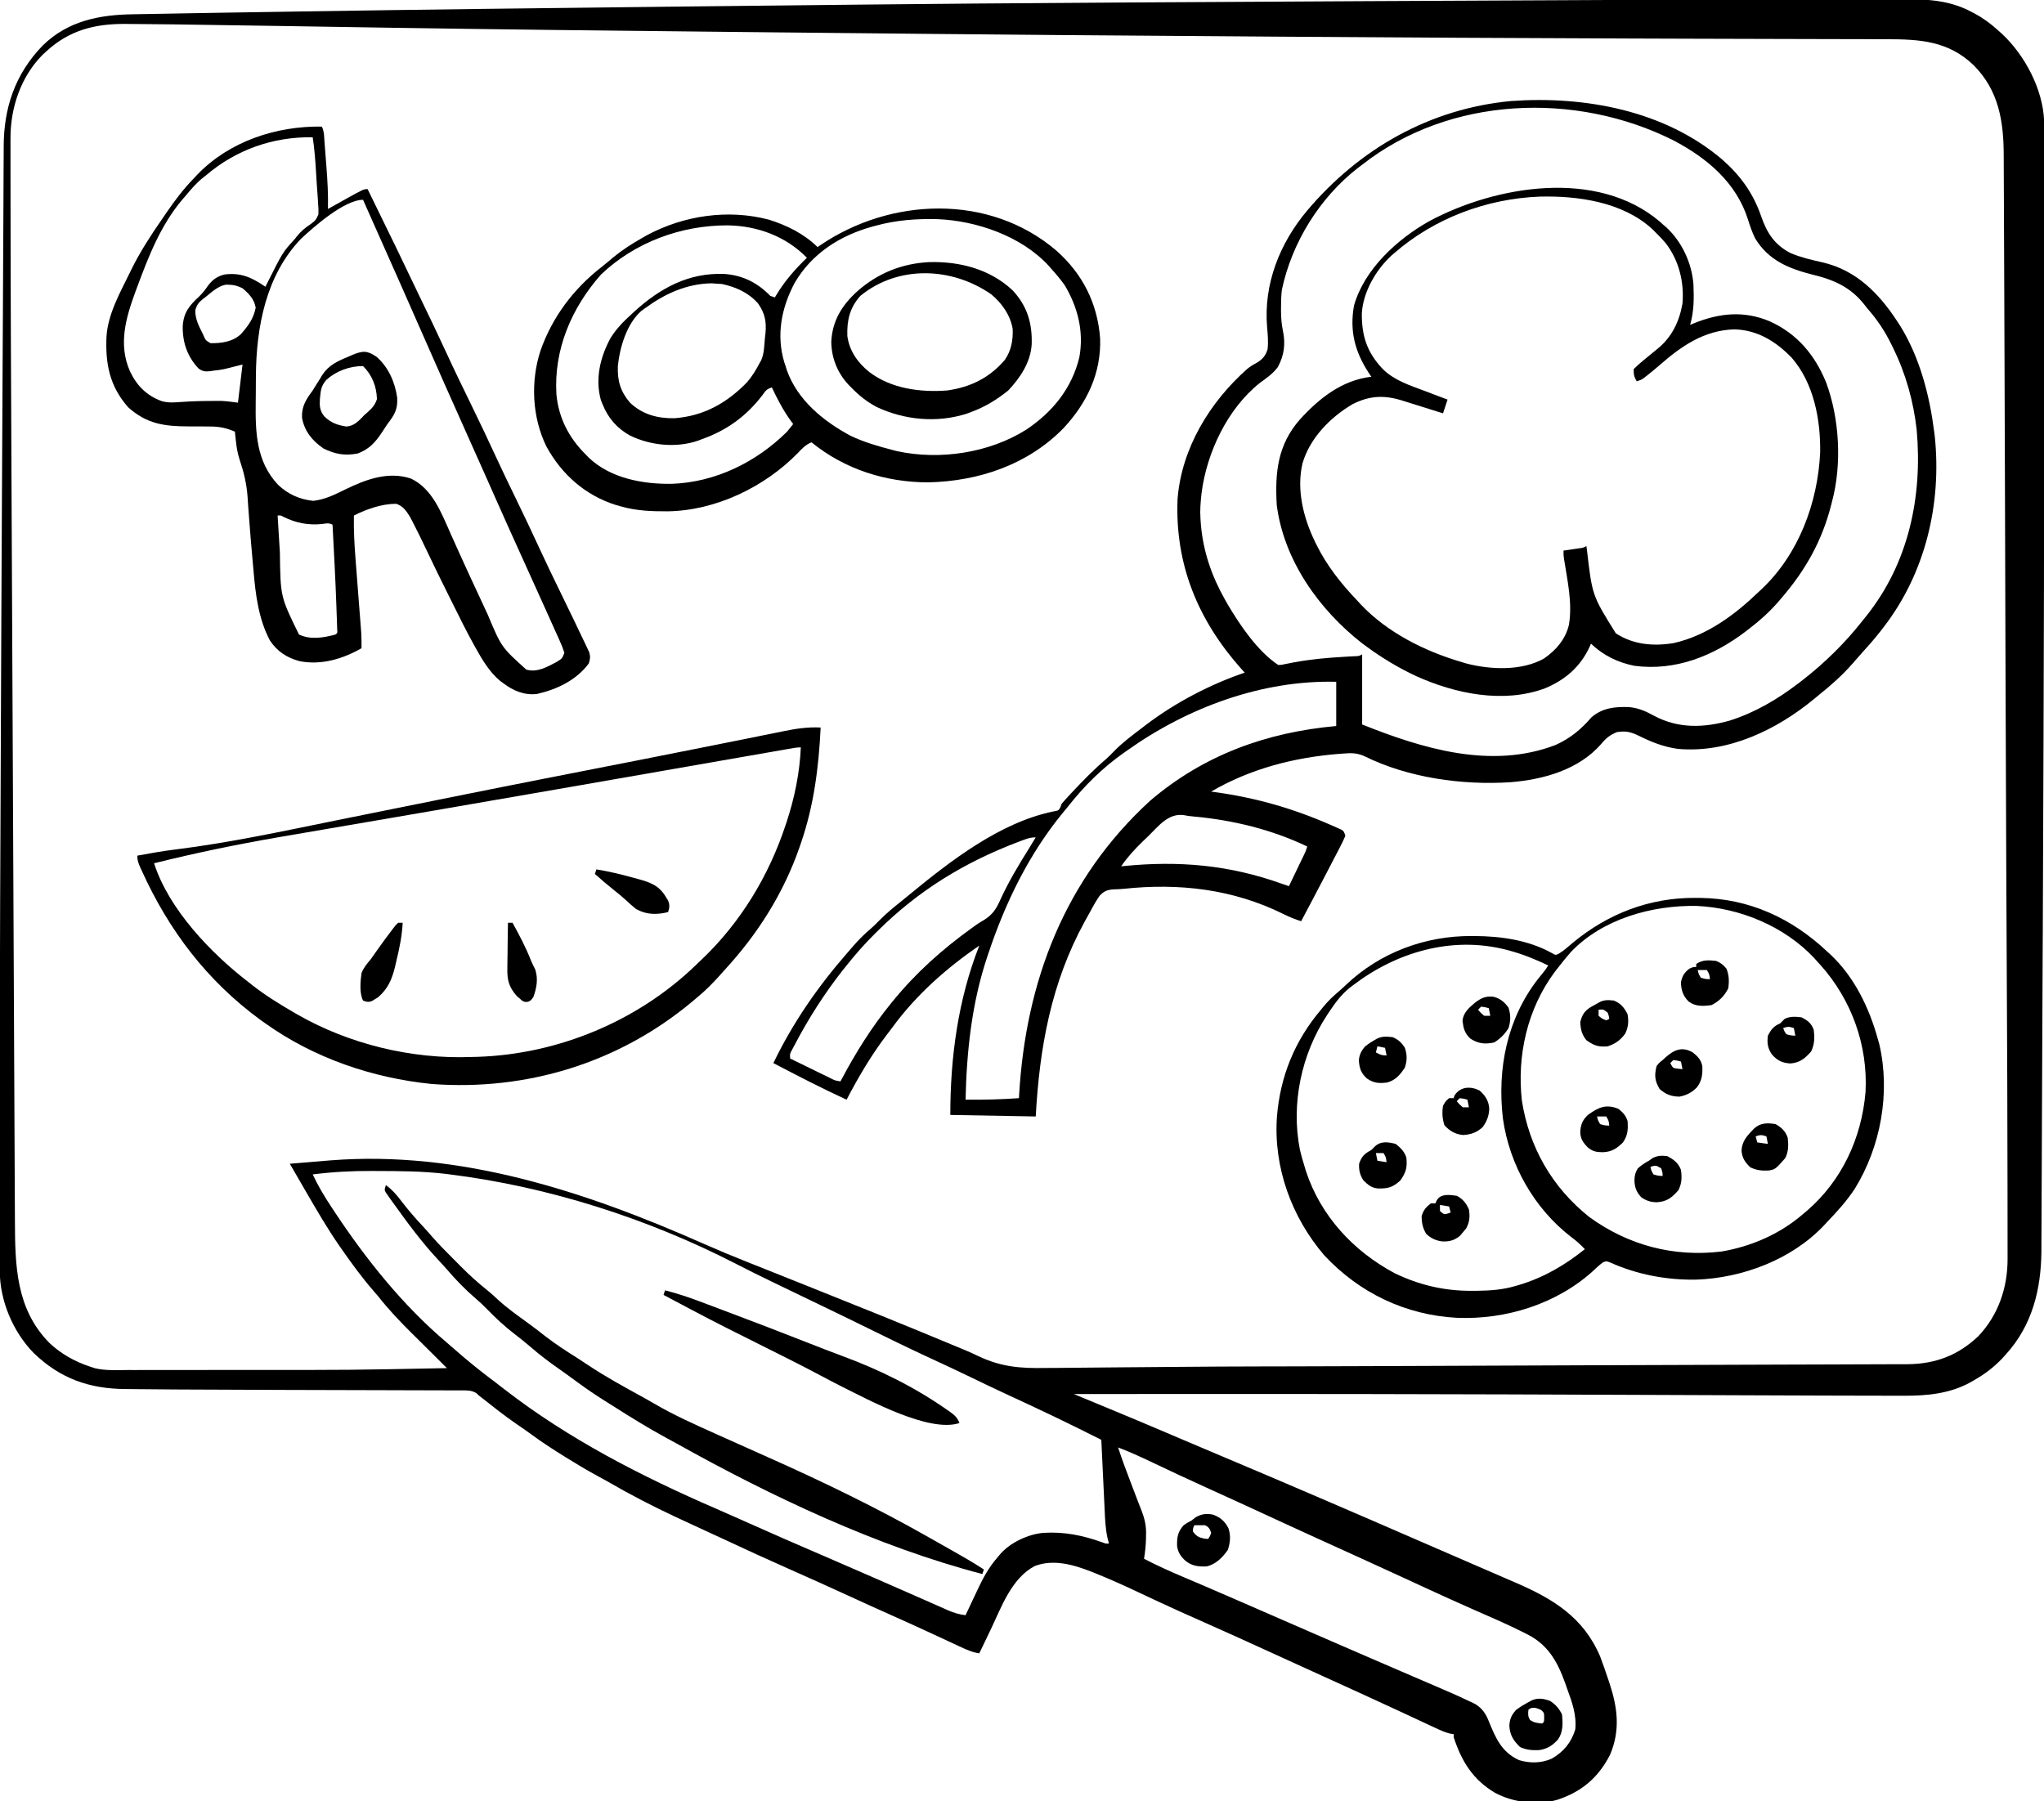 <?xml version="1.0" encoding="UTF-8"?>
<svg version="1.1" xmlns="http://www.w3.org/2000/svg" viewBox="0 0 1340 1181" width="1340" height="1181">
<path d="M0 0 C11.688 -0.011 23.377 -0.033 35.065 -0.061 C48.272 -0.091 61.48 -0.108 74.687 -0.104 C81.392 -0.102 88.096 -0.107 94.801 -0.128 C100.929 -0.147 107.056 -0.148 113.184 -0.133 C115.391 -0.131 117.597 -0.136 119.804 -0.148 C135.225 -0.228 149.882 0.63 163.782 8.106 C164.443 8.45 165.103 8.794 165.784 9.149 C171.555 12.251 176.581 15.917 181.407 20.356 C182.236 21.093 183.065 21.83 183.919 22.59 C198.979 36.705 210.706 58.96 211.499 79.759 C211.536 82.785 211.54 85.81 211.534 88.836 C211.535 90.003 211.537 91.169 211.539 92.371 C211.542 95.611 211.541 98.85 211.538 102.09 C211.535 105.606 211.539 109.121 211.542 112.636 C211.546 119.585 211.545 126.533 211.542 133.481 C211.54 139.219 211.54 144.957 211.541 150.695 C211.541 151.52 211.542 152.344 211.542 153.194 C211.542 154.873 211.543 156.553 211.543 158.233 C211.547 175.176 211.544 192.119 211.538 209.062 C211.537 210.923 211.536 212.784 211.536 214.645 C211.535 215.569 211.535 216.493 211.535 217.445 C211.531 226.779 211.53 236.113 211.529 245.447 C211.516 331.067 211.445 416.686 210.615 609.145 C210.591 613.756 210.568 618.368 210.544 622.979 C210.538 624.112 210.532 625.244 210.526 626.411 C210.419 647.055 210.334 667.699 210.254 688.343 C210.247 690.024 210.247 690.024 210.241 691.738 C210.236 692.854 210.232 693.97 210.228 695.12 C210.173 709.116 210.112 723.112 210.049 737.108 C210.004 747.042 209.962 756.977 209.928 766.911 C209.9 775.065 209.866 783.219 209.823 791.372 C209.801 795.457 209.783 799.542 209.773 803.626 C209.764 807.344 209.746 811.062 209.721 814.779 C209.71 816.724 209.709 818.669 209.708 820.613 C209.502 845.823 203.7 869.311 186.407 888.356 C185.635 889.209 184.863 890.062 184.067 890.942 C178.423 896.88 172.533 901.34 165.407 905.356 C164.224 906.048 164.224 906.048 163.016 906.754 C149.433 914.176 134.505 915.523 119.326 915.461 C118.152 915.46 116.978 915.459 115.768 915.459 C111.896 915.455 108.024 915.443 104.152 915.432 C101.404 915.427 98.657 915.423 95.91 915.419 C88.092 915.407 80.274 915.386 72.456 915.362 C69.219 915.352 65.981 915.343 62.743 915.334 C47.022 915.29 31.301 915.228 15.579 915.162 C7.814 915.13 0.048 915.1 -7.718 915.07 C-9.195 915.064 -10.672 915.058 -12.149 915.052 C-14.39 915.044 -16.63 915.035 -18.871 915.026 C-24.182 915.006 -29.494 914.985 -34.806 914.964 C-69.649 914.828 -104.492 914.697 -139.335 914.578 C-140.131 914.576 -140.926 914.573 -141.745 914.57 C-206.965 914.348 -272.185 914.268 -337.406 914.293 C-339.11 914.294 -339.11 914.294 -340.848 914.295 C-368.763 914.305 -396.678 914.324 -424.593 914.356 C-422.885 915.062 -422.885 915.062 -421.143 915.783 C-416.815 917.574 -412.488 919.366 -408.161 921.159 C-406.307 921.926 -404.454 922.694 -402.6 923.461 C-389.653 928.818 -376.734 934.238 -363.843 939.731 C-362.821 940.166 -361.799 940.601 -360.746 941.049 C-358.44 942.032 -356.133 943.016 -353.827 944 C-345.102 947.72 -336.363 951.408 -327.621 955.09 C-284.336 973.319 -241.208 991.912 -198.137 1010.642 C-191.816 1013.391 -185.492 1016.133 -179.165 1018.867 C-173.962 1021.116 -168.762 1023.373 -163.564 1025.633 C-160.58 1026.929 -157.594 1028.219 -154.607 1029.508 C-150.013 1031.491 -145.423 1033.482 -140.836 1035.478 C-139.041 1036.257 -137.246 1037.033 -135.449 1037.806 C-110.575 1048.514 -90.586 1060.57 -79.593 1086.356 C-77.636 1091.524 -75.835 1096.736 -74.093 1101.981 C-73.874 1102.639 -73.654 1103.297 -73.428 1103.975 C-68.127 1119.993 -66.265 1134.839 -73.07 1150.824 C-80.736 1165.808 -91.593 1175.051 -107.593 1180.356 C-120.733 1184.148 -136.629 1182.16 -148.472 1175.813 C-163.014 1167.167 -170.384 1155.212 -175.593 1139.356 C-175.593 1138.696 -175.593 1138.036 -175.593 1137.356 C-176.257 1137.262 -176.922 1137.169 -177.606 1137.073 C-181.434 1136.154 -184.839 1134.554 -188.382 1132.883 C-189.527 1132.351 -189.527 1132.351 -190.695 1131.809 C-192.343 1131.043 -193.989 1130.274 -195.635 1129.503 C-199.148 1127.858 -202.667 1126.224 -206.185 1124.589 C-207.997 1123.747 -209.808 1122.905 -211.62 1122.061 C-220.218 1118.059 -228.84 1114.106 -237.468 1110.168 C-238.914 1109.508 -240.359 1108.848 -241.805 1108.188 C-252.925 1103.11 -264.055 1098.05 -275.187 1092.997 C-282.189 1089.818 -289.186 1086.629 -296.175 1083.422 C-311.551 1076.369 -326.956 1069.396 -342.432 1062.566 C-351.419 1058.597 -360.368 1054.556 -369.273 1050.407 C-370.176 1049.986 -371.078 1049.566 -372.008 1049.132 C-376.372 1047.097 -380.733 1045.055 -385.088 1043.001 C-393.43 1039.084 -401.818 1035.355 -410.37 1031.918 C-411.19 1031.588 -412.009 1031.258 -412.854 1030.918 C-424.593 1026.277 -438.02 1022.348 -450.343 1027.145 C-465.553 1035.331 -472.005 1053.896 -479.093 1068.731 C-479.827 1070.257 -480.561 1071.783 -481.296 1073.309 C-483.067 1076.989 -484.832 1080.671 -486.593 1084.356 C-491.148 1083.704 -495.031 1081.937 -499.156 1079.996 C-499.891 1079.656 -500.626 1079.316 -501.383 1078.965 C-502.964 1078.232 -504.543 1077.497 -506.122 1076.76 C-510.324 1074.798 -514.533 1072.853 -518.742 1070.907 C-519.587 1070.515 -520.432 1070.123 -521.303 1069.72 C-528.582 1066.351 -535.891 1063.057 -543.218 1059.793 C-553.727 1055.106 -564.198 1050.342 -574.656 1045.543 C-586.742 1039.997 -598.869 1034.547 -611.031 1029.168 C-625.201 1022.899 -639.277 1016.454 -653.312 1009.885 C-657.67 1007.854 -662.041 1005.849 -666.412 1003.845 C-671.813 1001.365 -677.205 998.865 -682.593 996.356 C-683.711 995.835 -684.829 995.315 -685.981 994.778 C-701.038 987.733 -715.643 980.185 -730.014 971.83 C-732.637 970.33 -735.287 968.892 -737.949 967.461 C-744.231 964.053 -750.322 960.356 -756.406 956.606 C-756.975 956.255 -757.545 955.904 -758.133 955.543 C-765.819 950.805 -773.332 945.925 -780.597 940.563 C-783.629 938.329 -786.723 936.215 -789.843 934.106 C-797.717 928.688 -805.194 922.76 -812.693 916.839 C-813.32 916.349 -813.947 915.86 -814.593 915.356 C-815.138 914.838 -815.682 914.321 -816.243 913.788 C-819.475 911.818 -822.423 911.935 -826.096 911.964 C-826.856 911.958 -827.615 911.952 -828.398 911.946 C-830.948 911.929 -833.497 911.934 -836.046 911.939 C-837.876 911.932 -839.705 911.923 -841.534 911.913 C-846.52 911.89 -851.507 911.885 -856.493 911.883 C-861.76 911.877 -867.027 911.854 -872.293 911.832 C-882.329 911.793 -892.366 911.769 -902.402 911.751 C-914.716 911.728 -927.031 911.692 -939.345 911.653 C-940.431 911.649 -941.517 911.646 -942.635 911.642 C-965.111 911.571 -987.586 911.491 -1010.061 911.369 C-1011.705 911.361 -1013.35 911.352 -1014.995 911.343 C-1023.414 911.3 -1031.832 911.238 -1040.249 911.123 C-1042.297 911.096 -1044.345 911.076 -1046.393 911.063 C-1070.299 910.898 -1089.25 904.108 -1106.593 887.356 C-1120.082 873.518 -1128.698 853.133 -1128.727 833.832 C-1128.731 832.519 -1128.735 831.206 -1128.74 829.853 C-1128.739 828.393 -1128.739 826.933 -1128.738 825.473 C-1128.741 823.905 -1128.745 822.336 -1128.748 820.768 C-1128.757 816.388 -1128.759 812.009 -1128.76 807.629 C-1128.761 804.754 -1128.764 801.88 -1128.767 799.005 C-1128.783 784.689 -1128.784 770.374 -1128.781 756.059 C-1128.781 752.49 -1128.781 748.921 -1128.781 745.352 C-1128.791 646.871 -1128.379 548.392 -1127.706 403.452 C-1127.667 395.194 -1127.628 386.937 -1127.59 378.679 C-1127.349 327.208 -1127.096 275.737 -1126.796 224.266 C-1126.768 219.468 -1126.74 214.669 -1126.712 209.871 C-1126.707 208.946 -1126.701 208.021 -1126.696 207.068 C-1126.615 193.05 -1126.551 179.032 -1126.496 165.013 C-1126.455 154.5 -1126.401 143.987 -1126.336 133.474 C-1126.295 126.849 -1126.268 120.225 -1126.255 113.6 C-1126.244 109.725 -1126.216 105.851 -1126.183 101.976 C-1126.171 100.27 -1126.166 98.563 -1126.169 96.856 C-1126.199 71.169 -1118.767 48.925 -1100.577 30.184 C-1083.99 13.949 -1063.308 9.992 -1041.004 9.709 C-1039.327 9.677 -1037.65 9.645 -1035.972 9.611 C-1031.673 9.527 -1027.374 9.459 -1023.074 9.395 C-1019.244 9.335 -1015.415 9.258 -1011.586 9.182 C-1003.225 9.019 -994.863 8.88 -986.502 8.747 C-983.935 8.706 -981.369 8.664 -978.803 8.623 C-966.334 8.419 -953.866 8.223 -941.397 8.028 C-938.331 7.981 -935.265 7.932 -932.199 7.884 C-851.904 6.624 -771.605 5.65 -691.304 4.755 C-688.461 4.723 -685.618 4.691 -682.775 4.659 C-642.381 4.208 -601.987 3.772 -561.593 3.356 C-560.449 3.344 -559.306 3.332 -558.127 3.32 C-470.597 2.417 -383.064 1.763 0 0 Z M-1098.593 34.356 C-1099.351 35.06 -1100.109 35.763 -1100.89 36.489 C-1115.015 50.857 -1121.793 71.162 -1121.716 91.06 C-1121.718 91.81 -1121.719 92.561 -1121.72 93.334 C-1121.722 95.856 -1121.718 98.378 -1121.713 100.9 C-1121.713 102.74 -1121.713 104.579 -1121.714 106.419 C-1121.714 111.521 -1121.707 116.622 -1121.699 121.723 C-1121.694 125.026 -1121.691 128.329 -1121.689 131.633 C-1121.644 193.684 -1121.335 255.735 -1121.044 317.786 C-1120.987 329.926 -1120.931 342.067 -1120.876 354.207 C-1120.859 357.755 -1120.843 361.303 -1120.827 364.851 C-1120.823 365.734 -1120.819 366.617 -1120.814 367.526 C-1120.701 392.143 -1120.588 416.76 -1120.471 441.377 C-1120.465 442.752 -1120.465 442.752 -1120.458 444.156 C-1120.436 448.801 -1120.415 453.445 -1120.393 458.09 C-1120.388 459.012 -1120.384 459.934 -1120.379 460.884 C-1120.371 462.748 -1120.362 464.612 -1120.353 466.476 C-1120.215 495.689 -1120.081 524.901 -1119.95 554.114 C-1119.802 587.181 -1119.65 620.248 -1119.494 653.315 C-1119.478 656.836 -1119.461 660.357 -1119.445 663.878 C-1119.44 664.745 -1119.436 665.612 -1119.432 666.504 C-1119.367 680.392 -1119.304 694.28 -1119.243 708.167 C-1119.182 722.074 -1119.117 735.98 -1119.048 749.887 C-1119.008 758.129 -1118.97 766.371 -1118.935 774.613 C-1118.91 780.773 -1118.879 786.933 -1118.846 793.093 C-1118.834 795.576 -1118.823 798.06 -1118.814 800.544 C-1118.703 830.132 -1118.22 858.563 -1096.107 880.933 C-1088.519 888.063 -1079.462 893.101 -1069.593 896.356 C-1068.552 896.701 -1067.512 897.046 -1066.439 897.401 C-1059.488 899.099 -1052.217 898.625 -1045.107 898.599 C-1043.43 898.6 -1041.753 898.602 -1040.076 898.604 C-1035.524 898.609 -1030.972 898.602 -1026.419 898.591 C-1021.602 898.583 -1016.786 898.584 -1011.969 898.585 C-1003.838 898.584 -995.707 898.575 -987.577 898.562 C-979.326 898.548 -971.075 898.541 -962.825 898.541 C-899.202 898.587 -899.202 898.587 -835.593 897.356 C-838.344 894.603 -841.096 891.852 -843.864 889.117 C-847.154 885.862 -850.438 882.601 -853.721 879.338 C-855.127 877.942 -856.534 876.548 -857.944 875.156 C-865.988 867.208 -873.612 859.264 -880.593 850.356 C-881.527 849.253 -882.468 848.157 -883.421 847.071 C-891.097 838.268 -897.912 828.929 -904.593 819.356 C-905.035 818.724 -905.477 818.093 -905.932 817.443 C-913.794 806.139 -920.684 794.256 -927.593 782.356 C-928.138 781.418 -928.683 780.481 -929.244 779.515 C-932.371 774.134 -935.486 768.748 -938.593 763.356 C-930.597 762.645 -922.597 761.985 -914.593 761.356 C-913.751 761.287 -912.909 761.218 -912.041 761.147 C-827.234 754.449 -745.177 781.321 -666.918 815.984 C-657.864 819.983 -648.745 823.773 -639.546 827.426 C-638.142 827.986 -636.738 828.546 -635.333 829.107 C-632.37 830.289 -629.406 831.47 -626.442 832.65 C-619.387 835.458 -612.336 838.275 -605.285 841.091 C-602.911 842.039 -600.536 842.987 -598.161 843.935 C-566.458 856.592 -534.786 869.328 -503.291 882.495 C-501.781 883.123 -500.268 883.746 -498.753 884.362 C-494.704 886.015 -490.733 887.752 -486.802 889.67 C-472.068 896.626 -459.303 897.563 -443.189 897.25 C-440.619 897.234 -438.05 897.223 -435.48 897.215 C-429.978 897.193 -424.477 897.138 -418.975 897.06 C-410.89 896.946 -402.804 896.886 -394.718 896.838 C-382.322 896.765 -369.926 896.664 -357.531 896.542 C-339.114 896.362 -320.697 896.279 -302.28 896.243 C-300.872 896.24 -299.465 896.237 -298.057 896.234 C-292.43 896.222 -286.802 896.211 -281.175 896.2 C-266.203 896.17 -251.231 896.116 -236.259 896.06 C-234.092 896.052 -231.925 896.043 -229.758 896.035 C-220.987 896.003 -212.216 895.969 -203.446 895.935 C-198.916 895.918 -194.387 895.901 -189.858 895.884 C-162.938 895.781 -136.017 895.677 -109.097 895.569 C-102.374 895.542 -95.65 895.515 -88.927 895.488 C-88.196 895.485 -87.466 895.482 -86.713 895.479 C-63.258 895.386 -39.803 895.306 -16.347 895.237 C1.593 895.183 19.533 895.121 37.473 895.049 C48.496 895.006 59.519 894.97 70.543 894.946 C77.884 894.929 85.224 894.902 92.565 894.866 C96.704 894.846 100.843 894.83 104.982 894.828 C108.718 894.826 112.454 894.81 116.189 894.783 C118.145 894.773 120.101 894.777 122.057 894.781 C140.287 894.61 155.135 888.973 168.407 876.356 C181.488 862.55 187.597 844.492 187.527 825.679 C187.529 824.406 187.529 824.406 187.53 823.107 C187.531 820.28 187.526 817.453 187.52 814.626 C187.519 812.601 187.519 810.577 187.519 808.552 C187.518 803.058 187.511 797.564 187.502 792.071 C187.495 787.416 187.492 782.76 187.488 778.105 C187.452 732.808 187.252 687.511 187.02 642.215 C186.904 619.439 186.797 596.663 186.692 573.887 C186.686 572.615 186.68 571.343 186.674 570.032 C186.467 525.456 186.307 480.88 186.169 436.304 C186.153 431.318 186.137 426.333 186.122 421.347 C186.031 392.583 185.94 363.819 185.859 335.054 C185.764 301.215 185.659 267.377 185.515 233.538 C185.502 230.643 185.49 227.747 185.478 224.852 C185.475 224.135 185.472 223.419 185.468 222.681 C185.421 211.519 185.384 200.358 185.352 189.196 C185.313 175.915 185.259 162.635 185.188 149.354 C185.151 142.473 185.12 135.593 185.107 128.712 C185.095 122.374 185.064 116.037 185.019 109.7 C185.006 107.402 184.999 105.103 185 102.804 C185 80.104 181.887 59.728 165.157 42.981 C148.673 27.246 130.073 26.056 108.34 26.069 C106.3 26.063 104.259 26.056 102.218 26.048 C97.784 26.033 93.35 26.024 88.915 26.02 C81.662 26.013 74.408 25.992 67.154 25.97 C57.223 25.941 47.291 25.916 37.359 25.896 C19.555 25.861 1.752 25.809 -16.051 25.752 C-16.779 25.75 -17.507 25.747 -18.257 25.745 C-27.252 25.716 -36.247 25.686 -45.242 25.656 C-50.641 25.638 -56.04 25.62 -61.439 25.603 C-135.438 25.364 -209.437 24.923 -283.435 24.435 C-285.909 24.418 -288.384 24.402 -290.858 24.386 C-380.254 23.799 -469.649 23.149 -620.803 21.57 C-634.945 21.416 -649.087 21.267 -663.229 21.122 C-732.592 20.411 -801.953 19.639 -871.312 18.563 C-872.42 18.546 -873.527 18.528 -874.668 18.511 C-897.422 18.158 -920.175 17.798 -942.927 17.421 C-966.482 17.032 -990.037 16.659 -1013.593 16.356 C-1014.313 16.346 -1015.032 16.337 -1015.774 16.327 C-1023.795 16.224 -1031.817 16.14 -1039.839 16.1 C-1041.852 16.088 -1043.865 16.072 -1045.878 16.05 C-1066.299 15.842 -1083.227 20.087 -1098.593 34.356 Z M-923.593 770.356 C-920.082 777.837 -915.964 784.721 -911.406 791.606 C-910.741 792.615 -910.077 793.624 -909.393 794.664 C-888.823 825.776 -864.402 856.381 -835.777 880.512 C-833.954 882.051 -832.163 883.616 -830.378 885.199 C-821.763 892.815 -812.855 899.916 -803.65 906.804 C-801.745 908.242 -799.859 909.701 -797.98 911.172 C-756.057 943.737 -707.786 968.452 -659.261 989.458 C-654.039 991.72 -648.835 994.018 -643.64 996.34 C-642.9 996.671 -642.159 997.002 -641.396 997.343 C-639.899 998.012 -638.402 998.682 -636.904 999.351 C-621.764 1006.114 -606.56 1012.724 -591.333 1019.289 C-590.564 1019.62 -589.795 1019.952 -589.003 1020.293 C-588.232 1020.626 -587.461 1020.958 -586.666 1021.301 C-578.653 1024.757 -570.652 1028.242 -562.653 1031.731 C-560.234 1032.787 -557.813 1033.841 -555.393 1034.895 C-547.73 1038.233 -540.072 1041.582 -532.425 1044.958 C-528.828 1046.546 -525.229 1048.128 -521.63 1049.711 C-519.913 1050.467 -518.196 1051.226 -516.481 1051.988 C-514.103 1053.044 -511.722 1054.091 -509.339 1055.137 C-508.641 1055.45 -507.943 1055.762 -507.223 1056.085 C-503.355 1057.772 -499.787 1058.858 -495.593 1059.356 C-495.206 1058.524 -494.818 1057.693 -494.419 1056.836 C-492.954 1053.707 -491.478 1050.582 -489.996 1047.46 C-489.361 1046.117 -488.73 1044.772 -488.103 1043.425 C-484.36 1035.394 -480.472 1028.076 -474.593 1021.356 C-474.057 1020.714 -473.521 1020.072 -472.968 1019.411 C-466.434 1011.773 -454.564 1006.213 -444.593 1005.356 C-430.885 1004.503 -418.784 1006.995 -405.921 1011.586 C-403.685 1012.46 -403.685 1012.46 -401.593 1012.356 C-401.906 1011.155 -402.218 1009.954 -402.54 1008.717 C-403.941 1002.384 -404.157 996.034 -404.445 989.571 C-404.508 988.274 -404.572 986.977 -404.638 985.641 C-404.806 982.223 -404.964 978.806 -405.121 975.388 C-405.283 971.888 -405.454 968.388 -405.624 964.889 C-405.956 958.045 -406.278 951.201 -406.593 944.356 C-416.145 939.559 -425.711 934.8 -435.343 930.168 C-437.058 929.343 -437.058 929.343 -438.808 928.5 C-448.203 923.992 -457.649 919.6 -467.11 915.232 C-476.283 910.987 -485.392 906.618 -494.488 902.211 C-502.11 898.527 -509.775 894.951 -517.468 891.418 C-533.162 884.193 -548.649 876.547 -564.159 868.938 C-565.108 868.473 -566.057 868.007 -567.035 867.528 C-567.969 867.069 -568.903 866.611 -569.866 866.138 C-576.8 862.738 -583.75 859.373 -590.718 856.043 C-599.813 851.695 -608.894 847.317 -617.964 842.917 C-619.506 842.169 -621.047 841.422 -622.589 840.675 C-630.449 836.868 -638.281 833.027 -646.038 829.014 C-703.833 799.256 -769.086 778.403 -833.593 770.356 C-834.517 770.239 -835.44 770.121 -836.392 770.001 C-851.54 768.189 -866.733 768.153 -881.968 768.106 C-882.945 768.1 -883.922 768.095 -884.929 768.09 C-897.952 768.035 -910.673 768.708 -923.593 770.356 Z M-395.593 949.356 C-393.05 957.252 -390.121 964.985 -387.156 972.731 C-385.733 976.454 -384.313 980.179 -382.905 983.908 C-382.077 986.084 -381.233 988.253 -380.365 990.412 C-378.114 996.163 -377.02 1000.936 -377.281 1007.106 C-377.29 1007.808 -377.3 1008.511 -377.31 1009.235 C-377.405 1013.679 -377.887 1017.969 -378.593 1022.356 C-370.203 1026.707 -361.666 1030.567 -352.965 1034.245 C-349.098 1035.88 -345.237 1037.529 -341.374 1039.176 C-340.569 1039.519 -339.763 1039.863 -338.933 1040.216 C-330.195 1043.944 -321.486 1047.74 -312.781 1051.543 C-311.162 1052.25 -309.543 1052.957 -307.924 1053.663 C-305.428 1054.753 -302.931 1055.843 -300.434 1056.934 C-290.117 1061.439 -279.793 1065.929 -269.468 1070.418 C-268.496 1070.841 -267.525 1071.263 -266.524 1071.698 C-254.285 1077.019 -242.044 1082.331 -229.795 1087.627 C-227.55 1088.597 -225.306 1089.568 -223.061 1090.539 C-216.081 1093.558 -209.098 1096.57 -202.108 1099.568 C-198.761 1101.003 -195.415 1102.442 -192.07 1103.881 C-190.494 1104.558 -188.918 1105.233 -187.341 1105.907 C-179.761 1109.145 -172.206 1112.436 -164.777 1116.008 C-163.678 1116.533 -162.579 1117.057 -161.446 1117.598 C-156.851 1120.429 -154.496 1123.985 -152.55 1128.938 C-147.999 1140.042 -144.219 1149.038 -132.781 1154.356 C-125.646 1156.512 -118.175 1156.456 -111.343 1153.418 C-103.559 1148.956 -98.43 1142.791 -95.87 1134.203 C-94.939 1124.636 -98.032 1116.233 -101.281 1107.356 C-101.914 1105.546 -101.914 1105.546 -102.56 1103.699 C-107.572 1089.79 -113.77 1078.713 -127.281 1071.918 C-128.075 1071.509 -128.87 1071.1 -129.689 1070.678 C-140.438 1065.267 -151.515 1060.53 -162.528 1055.688 C-172.784 1051.177 -182.982 1046.549 -193.156 1041.856 C-194.702 1041.143 -196.248 1040.43 -197.795 1039.717 C-200.107 1038.651 -202.419 1037.585 -204.731 1036.518 C-212.927 1032.738 -221.134 1028.982 -229.343 1025.231 C-230.066 1024.9 -230.789 1024.57 -231.534 1024.229 C-239.268 1020.694 -247.005 1017.166 -254.749 1013.653 C-255.417 1013.35 -256.085 1013.047 -256.772 1012.735 C-257.44 1012.432 -258.108 1012.129 -258.795 1011.817 C-260.145 1011.205 -261.494 1010.593 -262.843 1009.981 C-263.511 1009.678 -264.179 1009.375 -264.867 1009.063 C-277.131 1003.496 -289.362 997.857 -301.586 992.203 C-313.503 986.69 -325.444 981.235 -337.408 975.825 C-349.771 970.23 -362.054 964.469 -374.305 958.633 C-381.313 955.304 -388.327 952.093 -395.593 949.356 Z " fill="#000000" transform="translate(1128.593,-0.356)"/>
<path d="M0 0 C12.143 10.616 20.584 22.197 25.859 37.469 C29.7 48.5 34.608 56.265 45.297 61.719 C51.98 64.532 58.937 66.128 65.984 67.719 C88.172 72.784 103.203 88.097 115.297 106.719 C115.997 107.796 116.697 108.874 117.418 109.984 C129.985 130.66 136.264 154.907 139.297 178.719 C139.43 179.75 139.562 180.781 139.699 181.844 C144.278 226.002 133.528 271.413 106.297 306.719 C105.607 307.62 104.918 308.521 104.207 309.449 C100.167 314.61 95.87 319.504 91.453 324.344 C89.511 326.483 87.617 328.653 85.734 330.844 C78.897 338.651 71.398 345.247 63.297 351.719 C62.494 352.389 61.691 353.059 60.863 353.75 C36.019 374.311 4.162 389.658 -28.703 386.719 C-38.056 385.452 -46.139 382.204 -54.532 378.028 C-59.694 375.534 -63.055 374.822 -68.703 375.719 C-73.246 377.612 -75.863 379.671 -78.953 383.469 C-93.734 400.386 -116.739 406.817 -138.458 408.574 C-170.163 410.622 -205.497 405.712 -234.23 391.5 C-238.97 389.354 -242.898 389.334 -248.016 389.781 C-248.88 389.843 -249.743 389.905 -250.634 389.968 C-280.196 392.29 -308.975 399.695 -334.703 414.719 C-334.031 414.809 -333.358 414.898 -332.666 414.991 C-305.854 418.645 -281.332 425.613 -256.578 436.469 C-255.706 436.846 -254.834 437.222 -253.935 437.611 C-253.134 437.971 -252.333 438.332 -251.508 438.703 C-250.44 439.178 -250.44 439.178 -249.351 439.663 C-247.703 440.719 -247.703 440.719 -246.703 443.719 C-247.929 446.553 -249.225 449.221 -250.664 451.945 C-251.088 452.766 -251.512 453.587 -251.949 454.433 C-253.316 457.075 -254.697 459.709 -256.078 462.344 C-256.971 464.065 -257.863 465.786 -258.754 467.508 C-264.338 478.279 -270.01 489.004 -275.703 499.719 C-279.717 498.427 -283.43 496.937 -287.207 495.054 C-320.33 478.606 -355.826 474.559 -392.256 478.489 C-394.248 478.676 -396.25 478.756 -398.25 478.805 C-402.738 479.071 -404.854 479.791 -407.93 483.152 C-410.47 486.891 -412.589 490.73 -414.703 494.719 C-415.672 496.464 -416.642 498.209 -417.613 499.953 C-439.637 540.181 -447.187 582.428 -449.703 627.719 C-468.183 627.389 -486.663 627.059 -505.703 626.719 C-505.703 588.964 -500.638 551.037 -486.703 515.719 C-508.11 530.331 -528.082 548.038 -543.445 569.012 C-544.737 570.765 -546.061 572.491 -547.391 574.215 C-557.509 587.477 -565.979 601.948 -573.703 616.719 C-589.976 609.241 -605.837 601.014 -621.703 592.719 C-608.886 566.143 -592.463 542.474 -573.063 520.279 C-571.85 518.887 -570.647 517.485 -569.445 516.082 C-565.776 511.845 -561.973 508.073 -557.691 504.457 C-555.65 502.672 -553.776 500.791 -551.891 498.844 C-547.648 494.551 -543.054 490.799 -538.341 487.036 C-536.551 485.597 -534.777 484.14 -533.004 482.68 C-505.888 460.382 -473.4 435.043 -438.262 427.758 C-434.71 427.135 -434.71 427.135 -433.543 424.973 C-433.266 424.229 -432.989 423.485 -432.703 422.719 C-430.928 420.642 -429.138 418.641 -427.266 416.656 C-426.734 416.087 -426.202 415.518 -425.653 414.931 C-418.598 407.422 -411.427 400.062 -403.574 393.379 C-401.636 391.66 -399.867 389.841 -398.078 387.969 C-392.461 382.275 -386.059 377.546 -379.703 372.719 C-378.807 372.028 -377.911 371.337 -376.988 370.625 C-357.71 356.129 -335.518 344.52 -312.703 336.719 C-313.794 335.516 -313.794 335.516 -314.906 334.289 C-343.37 302.337 -358.55 265.68 -356.703 222.719 C-354.049 189.476 -335.494 159.241 -310.992 137.539 C-308.981 135.939 -307.11 134.749 -304.828 133.594 C-300.992 131.292 -299.013 128.941 -297.703 124.719 C-297.144 119.868 -297.582 115.086 -298.012 110.238 C-300.421 82.016 -289.796 55.25 -271.703 33.719 C-237.43 -6.849 -191.232 -33.064 -138.101 -38.038 C-89.806 -41.494 -37.803 -31.903 0 0 Z M-235.703 3.719 C-236.649 4.433 -237.595 5.147 -238.57 5.883 C-263.598 25.381 -281.777 54.746 -288.332 85.688 C-288.812 89.606 -288.894 93.461 -288.891 97.406 C-288.892 98.204 -288.893 99.002 -288.895 99.824 C-288.859 104.228 -288.565 108.333 -287.641 112.656 C-285.857 121.107 -286.828 128.769 -290.992 136.375 C-294.154 140.707 -298.404 143.591 -302.703 146.719 C-323.991 163.587 -337.644 192.513 -341.016 219.219 C-341.618 224.739 -342.103 230.174 -341.703 235.719 C-341.583 237.509 -341.583 237.509 -341.461 239.336 C-339.979 257.023 -334.423 273.326 -325.703 288.719 C-324.744 290.413 -324.744 290.413 -323.766 292.141 C-315.578 305.94 -304.252 322.686 -290.703 331.719 C-288.546 331.659 -288.546 331.659 -286.18 331.109 C-285.254 330.933 -284.329 330.756 -283.375 330.573 C-282.37 330.374 -281.364 330.174 -280.328 329.969 C-269.221 327.914 -258.241 326.946 -246.975 326.315 C-245.795 326.249 -244.615 326.182 -243.398 326.113 C-241.821 326.034 -241.821 326.034 -240.211 325.952 C-237.708 325.872 -237.708 325.872 -235.703 324.719 C-235.703 339.899 -235.703 355.079 -235.703 370.719 C-195.977 386.609 -151.001 400.298 -108.926 384.164 C-99.33 379.861 -92.185 373.927 -85.391 366.031 C-78.131 359.784 -69.811 358.937 -60.539 359.332 C-54.374 359.954 -49.742 362.062 -44.367 364.992 C-28.365 373.537 -11.674 372.973 5.359 368.133 C21.84 362.909 36.632 354.167 50.297 343.719 C51.177 343.051 52.058 342.383 52.965 341.695 C67.521 330.356 80.928 317.231 92.297 302.719 C93.11 301.711 93.924 300.703 94.762 299.664 C122.547 264.898 131.726 221.38 127.836 177.566 C125.742 158.817 120.665 140.622 112.297 123.719 C111.985 123.073 111.673 122.428 111.352 121.763 C106.976 112.777 101.939 105.251 95.297 97.719 C94.82 97.099 94.343 96.479 93.852 95.84 C84.645 83.959 73.47 79.086 59.297 75.719 C43.633 71.718 30.674 66.292 21.984 52.113 C19.969 48.06 18.59 43.967 17.234 39.656 C9.595 15.39 -9.743 -0.773 -31.703 -12.281 C-95.688 -44.384 -178.466 -41.264 -235.703 3.719 Z M-389.703 387.719 C-390.352 388.173 -391.002 388.628 -391.67 389.096 C-406.027 399.207 -417.866 410.911 -428.703 424.719 C-429.643 425.86 -430.586 426.999 -431.531 428.137 C-454.035 455.385 -469.562 487.35 -480.703 520.719 C-480.997 521.589 -481.291 522.458 -481.594 523.354 C-491.64 553.458 -495.007 585.141 -495.703 616.719 C-483.989 616.842 -472.389 616.547 -460.703 615.719 C-460.663 615.007 -460.624 614.295 -460.583 613.561 C-456.267 539.017 -430.568 471.855 -374.703 420.719 C-339.453 390.629 -298.441 375.877 -252.703 371.719 C-252.703 362.149 -252.703 352.579 -252.703 342.719 C-301.523 341.528 -350.177 359.65 -389.703 387.719 Z M-375.703 443.719 C-376.926 444.89 -378.15 446.061 -379.375 447.23 C-384.747 452.438 -389.467 457.527 -393.703 463.719 C-393.106 463.658 -392.509 463.598 -391.893 463.535 C-355.83 459.949 -322.922 462.792 -288.606 475.042 C-286.979 475.621 -285.342 476.173 -283.703 476.719 C-281.888 472.949 -280.076 469.178 -278.266 465.406 C-277.491 463.798 -277.491 463.798 -276.701 462.158 C-276.208 461.13 -275.715 460.102 -275.207 459.043 C-274.751 458.095 -274.296 457.147 -273.826 456.171 C-272.626 453.666 -272.626 453.666 -271.703 450.719 C-294.8 439.632 -320.517 433.377 -345.984 431.074 C-349.703 430.719 -349.703 430.719 -352.672 430.145 C-362.696 428.774 -369.145 437.257 -375.703 443.719 Z M-457.648 446.406 C-458.634 446.771 -459.619 447.135 -460.635 447.51 C-496.214 460.973 -526.506 479.42 -553.516 506.281 C-554.247 507.005 -554.247 507.005 -554.994 507.743 C-561.692 514.386 -567.858 521.311 -573.703 528.719 C-574.561 529.779 -575.419 530.839 -576.277 531.898 C-588.262 547.183 -598.697 563.518 -607.703 580.719 C-608.579 582.36 -608.579 582.36 -609.473 584.035 C-610.912 586.681 -610.912 586.681 -610.703 589.719 C-606.327 591.86 -601.949 593.996 -597.568 596.127 C-596.078 596.854 -594.588 597.581 -593.099 598.31 C-590.961 599.356 -588.82 600.397 -586.68 601.438 C-586.012 601.766 -585.344 602.094 -584.656 602.432 C-581.333 604.149 -581.333 604.149 -577.703 604.719 C-577.433 604.207 -577.162 603.696 -576.884 603.168 C-567.578 585.661 -557.234 569.11 -544.703 553.719 C-544.266 553.179 -543.829 552.639 -543.378 552.082 C-528.119 533.372 -510.715 517.861 -491.133 503.832 C-490.045 503.048 -490.045 503.048 -488.936 502.249 C-486.703 500.719 -486.703 500.719 -484.328 499.339 C-477.908 495.54 -475.448 491.537 -472.516 484.781 C-467.195 473.342 -460.859 462.723 -454.154 452.049 C-452.643 449.622 -451.168 447.174 -449.703 444.719 C-452.865 444.719 -454.702 445.316 -457.648 446.406 Z " fill="#000000" transform="translate(1128.703,104.281)"/>
<path d="M0 0 C1.603 3.205 1.488 6.74 1.754 10.27 C1.819 11.102 1.884 11.933 1.951 12.791 C2.089 14.56 2.224 16.33 2.357 18.099 C2.559 20.764 2.77 23.428 2.982 26.092 C3.707 35.418 4.222 44.64 4 54 C4.514 53.713 5.028 53.426 5.557 53.13 C7.912 51.814 10.269 50.501 12.625 49.188 C13.433 48.736 14.241 48.284 15.074 47.818 C27.317 41 27.317 41 30 41 C50.21 82.343 50.21 82.343 57.123 96.873 C59.501 101.871 61.897 106.86 64.312 111.84 C70.056 123.683 75.745 135.543 81.25 147.5 C86.723 159.383 92.425 171.146 98.173 182.899 C103.638 194.076 108.97 205.301 114.168 216.605 C118.33 225.628 122.645 234.57 127 243.5 C132.483 254.744 137.833 266.034 143.064 277.398 C146.954 285.818 150.967 294.171 155.031 302.508 C157.709 308.005 160.375 313.507 163.038 319.012 C163.676 320.331 164.315 321.65 164.954 322.969 C167.012 327.219 169.043 331.481 171.062 335.75 C171.581 336.821 172.1 337.891 172.635 338.995 C173.097 339.981 173.559 340.968 174.035 341.984 C174.441 342.837 174.847 343.69 175.266 344.569 C176.144 347.478 175.898 349.122 175 352 C166.819 362.999 154.072 369.044 141 372 C132.745 372.963 125.535 369.901 119 365 C118.206 364.406 117.412 363.811 116.594 363.199 C109.844 357.476 105.126 349.537 100.852 341.863 C100.278 340.838 100.278 340.838 99.693 339.792 C94.727 330.816 90.184 321.625 85.625 312.438 C84.693 310.567 83.76 308.696 82.827 306.825 C78.032 297.192 73.293 287.538 68.688 277.812 C65.752 271.621 62.79 265.453 59.625 259.375 C59.04 258.248 58.455 257.122 57.852 255.961 C55.46 252.136 53.167 248.66 48.703 247.301 C39.124 247.347 29.534 250.733 21 255 C20.839 264.612 21.333 274.106 22.094 283.68 C22.206 285.146 22.318 286.613 22.43 288.08 C22.722 291.901 23.019 295.722 23.318 299.543 C23.797 305.677 24.27 311.811 24.739 317.946 C24.903 320.072 25.07 322.199 25.238 324.325 C25.338 325.624 25.438 326.923 25.541 328.261 C25.63 329.397 25.719 330.532 25.81 331.702 C26.008 335.142 26.032 338.555 26 342 C13.783 349.03 -0.551 353.297 -14.688 350.461 C-22.987 348.213 -29.19 344.169 -34 337 C-41.556 322.851 -43.508 306.509 -44.839 290.766 C-45.069 288.048 -45.315 285.333 -45.565 282.618 C-46.296 274.568 -46.975 266.515 -47.566 258.453 C-47.795 255.327 -48.036 252.202 -48.276 249.077 C-48.431 246.959 -48.565 244.839 -48.698 242.719 C-49.343 234.119 -51.129 226.653 -53.857 218.543 C-55.172 214.466 -55.863 210.751 -56.312 206.5 C-56.453 205.252 -56.594 204.004 -56.738 202.719 C-56.825 201.822 -56.911 200.924 -57 200 C-62.961 197.432 -67.691 196.579 -74.145 196.629 C-75.891 196.612 -77.638 196.594 -79.385 196.576 C-82.096 196.566 -84.808 196.562 -87.52 196.564 C-103.15 196.543 -114.933 194.934 -127 184 C-139.229 170.088 -141.996 155.419 -141.173 137.423 C-140.119 122.684 -132.378 109.043 -126 96 C-125.606 95.192 -125.212 94.384 -124.807 93.551 C-119.14 82.057 -112.289 71.521 -105 61 C-103.961 59.479 -102.922 57.958 -101.883 56.438 C-96.395 48.467 -90.769 40.949 -84 34 C-83.199 33.149 -82.399 32.298 -81.574 31.422 C-60.663 9.698 -29.91 -0.494 0 0 Z M-76 32 C-76.561 32.44 -77.121 32.879 -77.699 33.332 C-82.053 36.749 -85.484 40.762 -89 45 C-89.826 45.954 -90.653 46.908 -91.504 47.891 C-105.544 64.508 -113.512 84.803 -121 105 C-121.356 105.955 -121.713 106.911 -122.08 107.895 C-128.455 125.214 -133.646 142.718 -125.758 160.533 C-121.222 169.996 -114.884 176.33 -105 180 C-100.745 181.181 -96.786 180.914 -92.438 180.562 C-85.766 180.099 -79.125 179.884 -72.438 179.875 C-71.618 179.871 -70.798 179.866 -69.953 179.862 C-69.163 179.863 -68.373 179.865 -67.559 179.867 C-66.527 179.869 -66.527 179.869 -65.474 179.871 C-61.967 180.054 -58.485 180.564 -55 181 C-54.01 172.75 -53.02 164.5 -52 156 C-55.96 156.99 -59.92 157.98 -64 159 C-67.75 159.688 -67.75 159.688 -71 160 C-71.645 160.111 -72.289 160.222 -72.953 160.336 C-76.294 160.706 -78.197 160.614 -80.922 158.531 C-88.325 150.558 -91.418 141.353 -91.195 130.609 C-90.532 121.751 -86.911 117.403 -80.488 111.426 C-78.265 109.258 -76.601 107.188 -74.875 104.625 C-71.9 100.542 -68.91 98.316 -64 97 C-52.946 95.552 -45.94 98.938 -37 105 C-36.709 104.416 -36.417 103.832 -36.117 103.231 C-25.639 82.369 -25.639 82.369 -18 74 C-17.502 73.375 -17.005 72.75 -16.492 72.105 C-13.733 68.645 -11.057 66.364 -7.338 63.949 C-3.997 61.376 -3.997 61.376 -2.278 57.65 C-2.135 54.88 -2.27 52.262 -2.523 49.5 C-2.606 48.008 -2.606 48.008 -2.689 46.486 C-2.874 43.32 -3.124 40.162 -3.375 37 C-3.508 34.875 -3.637 32.75 -3.762 30.625 C-4.25 22.71 -4.769 14.838 -6 7 C-32.013 6.572 -56.357 15.199 -76 32 Z M-13.594 73.504 C-36.623 97.393 -43.004 131.372 -43.238 163.57 C-43.246 164.65 -43.254 165.73 -43.263 166.843 C-43.276 169.117 -43.287 171.391 -43.295 173.665 C-43.307 175.961 -43.327 178.257 -43.357 180.553 C-43.613 200.469 -43.088 219.603 -28.625 234.938 C-22.048 241.117 -14.758 244.336 -5.75 245.375 C1.765 244.624 8.323 241.36 15.028 238.059 C28.532 231.439 43.487 225.761 58.453 230.781 C72.448 237.478 78.255 253.038 84.195 266.408 C85.482 269.303 86.784 272.192 88.085 275.081 C88.752 276.563 89.418 278.045 90.084 279.528 C94.781 289.983 99.622 300.372 104.484 310.751 C105.981 313.96 107.46 317.177 108.938 320.395 C117.728 341.31 117.728 341.31 134 356 C141.215 358.134 147.79 354.211 154.059 350.922 C157.602 348.686 157.602 348.686 159 345 C158.116 342.206 157.149 339.76 155.926 337.117 C155.4 335.933 155.4 335.933 154.864 334.724 C153.695 332.101 152.504 329.488 151.312 326.875 C150.486 325.032 149.66 323.188 148.836 321.343 C146.673 316.512 144.491 311.691 142.303 306.872 C140.638 303.203 138.982 299.531 137.325 295.858 C134.548 289.702 131.766 283.547 128.974 277.397 C123.893 266.203 118.858 254.989 113.875 243.75 C113.39 242.656 113.39 242.656 112.895 241.541 C112.573 240.813 112.25 240.085 111.917 239.335 C111.265 237.864 110.613 236.393 109.961 234.922 C109.638 234.194 109.315 233.466 108.983 232.715 C105.531 224.936 102.054 217.168 98.575 209.4 C86.576 182.609 74.646 155.788 62.861 128.901 C55.58 112.293 48.228 95.716 40.849 79.151 C37.895 72.519 34.948 65.885 32 59.25 C31.021 57.047 30.042 54.844 29.062 52.641 C28.375 51.094 27.688 49.547 27 48 C14.782 48 -5.348 65.78 -13.594 73.504 Z M-76.25 111.75 C-76.791 112.155 -77.333 112.56 -77.891 112.977 C-80.788 115.309 -81.957 116.85 -82.992 120.449 C-83.005 126.348 -80.61 130.815 -78 136 C-77.684 136.718 -77.368 137.436 -77.043 138.176 C-76.021 140.227 -76.021 140.227 -73 142 C-65.795 142.105 -58.36 141.098 -53 136 C-48.29 130.637 -44.744 125.868 -43.375 118.75 C-44.314 113.116 -47.728 109.661 -52 106 C-55.043 104.5 -57.61 103.708 -61 103.688 C-61.639 103.671 -62.279 103.654 -62.938 103.637 C-68.077 104.542 -72.265 108.566 -76.25 111.75 Z M-29 255 C-28.64 261.08 -28.267 267.159 -27.883 273.237 C-27.755 275.297 -27.63 277.356 -27.508 279.416 C-27.142 308.259 -27.142 308.259 -15 333 C-7.35 336.651 1.097 335.11 9 333 C10.269 331.962 10.269 331.962 10.053 329.676 C10.019 328.637 9.985 327.598 9.949 326.527 C9.911 325.336 9.873 324.144 9.834 322.916 C9.785 321.603 9.737 320.29 9.688 318.938 C9.641 317.575 9.594 316.213 9.547 314.851 C8.91 296.892 7.947 278.945 7 261 C4.392 259.696 3.002 260.166 0.125 260.562 C-8.964 261.467 -17.108 259.895 -25.258 255.805 C-26.983 254.86 -26.983 254.86 -29 255 Z " fill="#000000" transform="translate(211,83)"/>
<path d="M0 0 C17.205 15.289 26.915 34.584 28.61 57.536 C29.375 80.276 19.985 99.785 4.766 116.184 C-18.617 140.26 -50.907 151.14 -83.98 151.875 C-111.889 151.892 -138.885 143.3 -160.605 125.625 C-164.454 127.19 -166.713 129.63 -169.542 132.625 C-191.379 154.997 -223.533 170.462 -254.992 170.867 C-265.606 170.896 -275.337 170.564 -285.605 167.625 C-287.351 167.132 -287.351 167.132 -289.132 166.629 C-309.106 160.251 -324.394 146.613 -334.394 128.36 C-343.749 109.281 -344.886 85.844 -338.294 65.596 C-330.59 43.56 -316.624 25.02 -298.23 10.692 C-295.528 8.565 -292.916 6.349 -290.292 4.125 C-284.413 -0.681 -278.204 -4.63 -271.605 -8.375 C-270.538 -8.983 -269.47 -9.591 -268.371 -10.218 C-244.212 -23.148 -215.202 -27.366 -188.605 -20.375 C-176.539 -16.573 -165.73 -11.212 -156.605 -2.375 C-156.118 -2.715 -155.63 -3.055 -155.128 -3.406 C-108.954 -34.972 -43.977 -37.662 0 0 Z M-118.605 -16.375 C-119.284 -16.193 -119.964 -16.011 -120.664 -15.823 C-141.956 -9.936 -160.265 1.725 -171.574 20.977 C-180.252 37.267 -183.813 55.013 -178.503 72.938 C-178.059 74.268 -178.059 74.268 -177.605 75.625 C-177.222 76.863 -177.222 76.863 -176.832 78.125 C-169.948 97.83 -152.867 111.762 -135.042 121.313 C-126.266 125.534 -117.006 128.167 -107.605 130.625 C-106.62 130.883 -105.635 131.141 -104.621 131.407 C-76.53 137.49 -44.12 132.665 -19.742 117.27 C-2.555 105.772 10.13 90.187 15.005 69.779 C18.044 53.015 13.992 37.065 5.395 22.625 C2.612 18.741 -0.39 15.158 -3.605 11.625 C-4.157 10.993 -4.708 10.36 -5.277 9.708 C-23.109 -9.581 -52.39 -19.646 -77.984 -20.695 C-91.979 -21.038 -105.091 -20.071 -118.605 -16.375 Z M-298.605 15.625 C-317.948 37.499 -329.601 64.759 -327.833 94.181 C-326.388 109.704 -319.575 122.787 -308.605 133.625 C-307.99 134.262 -307.375 134.899 -306.742 135.555 C-292.551 149.229 -271.162 153.131 -252.203 152.836 C-223.578 151.859 -196.737 138.614 -176.605 118.625 C-175.247 116.979 -173.906 115.318 -172.605 113.625 C-173.241 112.786 -173.241 112.786 -173.89 111.93 C-179.05 104.877 -182.877 97.49 -186.605 89.625 C-190.097 90.789 -190.579 91.644 -192.667 94.563 C-203.227 108.445 -216.183 117.849 -232.605 123.625 C-233.426 123.944 -234.247 124.262 -235.093 124.59 C-249.395 129.417 -265.954 127.71 -279.371 121.305 C-288.05 116.55 -293.928 109.793 -297.605 100.625 C-297.962 99.744 -298.319 98.862 -298.687 97.954 C-302.544 83.971 -299.149 69.939 -292.48 57.5 C-288.688 51.29 -283.972 46.491 -278.605 41.625 C-277.946 41.012 -277.288 40.398 -276.609 39.766 C-259.63 24.376 -240.944 14.267 -217.66 15.239 C-205.515 16.15 -195.962 21.03 -187.605 29.625 C-186.615 29.955 -185.625 30.285 -184.605 30.625 C-184.204 29.947 -183.803 29.269 -183.39 28.571 C-177.874 19.54 -171.189 11.965 -163.605 4.625 C-177.365 -9.396 -195.946 -16.304 -215.468 -16.616 C-245.968 -16.72 -276.287 -5.623 -298.605 15.625 Z M-269.605 37.625 C-270.906 38.573 -270.906 38.573 -272.234 39.54 C-281.714 47.88 -286.305 63.309 -287.542 75.5 C-287.921 85.164 -285.946 92.176 -279.605 99.625 C-271.406 107.401 -261.619 109.991 -250.503 109.84 C-231.265 108.414 -216.081 99.865 -202.835 86.219 C-199.496 82.335 -196.96 78.16 -194.605 73.625 C-194.268 73.033 -193.931 72.441 -193.583 71.831 C-191.598 67.356 -191.606 62.328 -191.167 57.5 C-191.039 56.41 -190.911 55.319 -190.779 54.196 C-190.077 46.426 -191.125 41.085 -195.605 34.625 C-201.889 27.462 -210.13 23.812 -219.355 21.813 C-220.427 21.751 -221.5 21.689 -222.605 21.625 C-224.337 21.502 -224.337 21.502 -226.105 21.375 C-242.429 21.66 -256.641 28.161 -269.605 37.625 Z " fill="#000000" transform="translate(692.605,164.375)"/>
<path d="M0 0 C1.775 0.008 1.775 0.008 3.586 0.017 C35.716 0.46 63.563 13.387 86.812 35.312 C87.489 35.925 88.166 36.537 88.863 37.168 C104.413 51.783 114.197 72.007 119.812 92.312 C120.153 93.513 120.493 94.713 120.844 95.949 C128.262 127.718 121.779 163.25 104.684 190.855 C99.436 198.713 93.35 205.537 86.812 212.312 C86.084 213.104 85.356 213.895 84.605 214.711 C63.355 237.184 30.984 249.323 0.457 250.309 C-18.998 250.54 -37.852 246.981 -55.621 239.035 C-58.109 238.088 -58.109 238.088 -60.262 238.93 C-62.56 240.58 -64.528 242.407 -66.562 244.375 C-90.548 266.257 -124.083 276.692 -156.188 275.312 C-189.838 273.512 -220.034 258.981 -243 234.375 C-264.549 209.274 -276.416 176.501 -274.047 143.345 C-271.866 116.869 -262.345 93.593 -245.188 73.312 C-244.674 72.677 -244.161 72.041 -243.633 71.387 C-240.533 67.608 -237.165 64.407 -233.434 61.254 C-231.827 59.865 -230.26 58.429 -228.723 56.965 C-206.511 35.862 -176.964 24.865 -146.5 25 C-145.837 25.002 -145.174 25.004 -144.491 25.007 C-127.275 25.096 -109.225 27.647 -93.914 36.125 C-91.329 37.631 -91.329 37.631 -89.227 36.557 C-87.257 35.355 -85.571 34.094 -83.824 32.59 C-83.193 32.056 -82.561 31.522 -81.91 30.971 C-80.903 30.119 -80.903 30.119 -79.875 29.25 C-57.013 10.367 -29.849 -0.15 0 0 Z M-81.188 35.312 C-84.335 38.872 -87.292 42.546 -90.188 46.312 C-91.1 47.484 -91.1 47.484 -92.031 48.68 C-109.887 72.786 -116.766 103.23 -113.5 132.75 C-108.784 163.484 -93.621 189.893 -69.188 209.312 C-43.649 227.799 -14.045 235.641 17.41 231.852 C36.983 228.521 55.762 220.371 70.812 207.312 C71.608 206.649 72.403 205.985 73.223 205.301 C96.36 185.382 109.22 157.497 111.812 127.312 C113.44 96.684 102.687 66.902 82.359 44.105 C81.519 43.184 80.678 42.262 79.812 41.312 C79.22 40.649 78.627 39.985 78.016 39.301 C58.531 18.61 29.412 6.545 1.198 5.283 C-28.038 4.705 -60.384 13.678 -81.188 35.312 Z M-224.188 57.312 C-224.974 57.911 -225.76 58.509 -226.57 59.125 C-232.199 63.716 -236.2 69.283 -240.188 75.312 C-240.561 75.875 -240.934 76.438 -241.318 77.017 C-258.016 102.523 -264.925 134.957 -259.01 165.064 C-258.203 168.526 -257.25 171.921 -256.188 175.312 C-255.825 176.524 -255.463 177.736 -255.09 178.984 C-245.435 208.441 -224.055 231.525 -196.965 246.039 C-180.828 253.838 -164.343 257.71 -146.438 257.625 C-144.579 257.617 -144.579 257.617 -142.682 257.608 C-133.802 257.49 -125.733 256.888 -117.188 254.312 C-116.528 254.119 -115.869 253.926 -115.189 253.727 C-99.063 248.893 -85.275 240.798 -72.188 230.312 C-75.048 227.373 -77.859 224.705 -81.188 222.312 C-105.412 203.659 -121.716 174.854 -125.917 144.608 C-129.73 112.194 -123.235 79.2 -102.812 53.062 C-101.974 52.013 -101.133 50.966 -100.289 49.922 C-98.12 47.309 -98.12 47.309 -96.188 44.312 C-104.649 40.263 -113.035 36.818 -122.125 34.438 C-123.276 34.134 -123.276 34.134 -124.45 33.823 C-159.747 25.006 -195.902 35.641 -224.188 57.312 Z " fill="#000000" transform="translate(1111.188,588.688)"/>
<path d="M0 0 C0.641 0.579 1.281 1.158 1.941 1.754 C2.613 2.322 3.285 2.891 3.977 3.477 C14.511 13.037 21.107 27.203 22.128 41.335 C22.519 50.444 22.49 58.956 19.941 67.754 C20.752 67.416 21.563 67.078 22.398 66.73 C39.097 60.004 54.949 58.29 71.973 65.348 C90.036 73.462 101.69 87.34 109.135 105.574 C117.914 129.302 119.551 159.226 112.941 183.754 C112.748 184.518 112.555 185.283 112.355 186.071 C106.363 209.443 95.638 228.481 79.941 246.754 C79.149 247.682 78.356 248.61 77.539 249.566 C71.849 256.038 65.783 261.526 58.941 266.754 C57.665 267.754 57.665 267.754 56.363 268.773 C35.151 284.873 10.322 294.847 -16.602 291.285 C-27.544 289.089 -36.988 284.458 -45.059 276.754 C-45.315 277.36 -45.572 277.966 -45.836 278.59 C-51.918 291.9 -61.845 300.455 -75.246 306.066 C-102.563 316.149 -133.93 309.653 -159.734 298.013 C-171.23 292.618 -181.829 286.268 -192.059 278.754 C-193.046 278.029 -194.033 277.305 -195.051 276.559 C-223.316 254.5 -246.48 222.035 -251.059 185.754 C-252.264 164.488 -250.46 146.419 -235.893 129.8 C-223.172 115.833 -208.389 104.074 -189.059 101.754 C-189.518 101.076 -189.976 100.398 -190.449 99.699 C-199.765 85.569 -203.399 71.938 -200.41 55.102 C-193.648 31.262 -172.098 11.567 -151.059 -0.246 C-107.652 -23.531 -41.091 -34.854 0 0 Z M-174.059 20.754 C-174.707 21.317 -175.355 21.881 -176.023 22.461 C-186.112 31.863 -194.407 46.11 -195.262 60.074 C-195.443 74.769 -191.961 85.722 -181.621 96.629 C-174.048 104.183 -163.833 107.395 -154.059 111.066 C-152.601 111.621 -151.144 112.176 -149.688 112.732 C-146.148 114.082 -142.604 115.421 -139.059 116.754 C-140.049 119.724 -141.039 122.694 -142.059 125.754 C-143.007 125.456 -143.955 125.159 -144.933 124.852 C-148.458 123.746 -151.984 122.641 -155.511 121.536 C-157.036 121.059 -158.56 120.58 -160.085 120.102 C-162.279 119.413 -164.473 118.726 -166.668 118.039 C-167.347 117.825 -168.027 117.612 -168.727 117.392 C-180.626 113.673 -190.042 114.058 -201.371 119.754 C-216.045 128.429 -229.309 141.955 -234.164 158.527 C-238.224 175.671 -233.586 194.26 -226.059 209.754 C-225.775 210.339 -225.491 210.924 -225.199 211.526 C-218.232 225.704 -208.905 237.368 -198.059 248.754 C-197.342 249.535 -196.625 250.316 -195.887 251.121 C-178.51 269.478 -154.08 281.725 -130.059 288.754 C-129.011 289.075 -127.963 289.396 -126.883 289.727 C-111.051 293.883 -90.296 294.776 -75.758 286.434 C-67.891 281.011 -61.729 273.816 -59.508 264.426 C-57.117 250.203 -60.476 235.467 -62.691 221.427 C-63.059 218.754 -63.059 218.754 -63.059 215.754 C-62.143 215.621 -61.228 215.488 -60.285 215.352 C-59.097 215.175 -57.908 214.998 -56.684 214.816 C-55.5 214.642 -54.317 214.468 -53.098 214.289 C-50.152 213.919 -50.152 213.919 -48.059 212.754 C-47.939 213.609 -47.819 214.464 -47.695 215.346 C-44.234 245.173 -44.234 245.173 -28.746 270.004 C-17.297 277.459 -4.143 278.564 9.184 276.388 C30.924 271.455 49.211 257.932 64.941 242.754 C65.658 242.089 66.375 241.424 67.113 240.738 C91.223 217.786 103.566 184.454 105.191 151.648 C105.556 130.05 101.103 106.107 86.566 89.316 C76.143 78.576 64.004 71.001 48.695 70.688 C28.918 71.415 14.276 81.647 -0.07 94.16 C-2.729 96.468 -5.419 98.7 -8.184 100.879 C-8.867 101.418 -9.55 101.957 -10.254 102.512 C-12.059 103.754 -12.059 103.754 -15.059 104.754 C-16.823 101.666 -17.059 100.521 -17.059 96.754 C-14.92 94.624 -12.836 92.761 -10.496 90.879 C-9.887 90.375 -9.278 89.871 -8.65 89.352 C-6.165 87.295 -3.671 85.25 -1.164 83.221 C8.093 75.567 12.9 65.45 14.941 53.754 C16.139 39.594 12.563 25.269 3.797 13.996 C1.594 11.482 -0.676 9.098 -3.059 6.754 C-3.623 6.191 -4.188 5.627 -4.77 5.047 C-24.106 -12.827 -53.602 -17 -78.843 -16.335 C-113.628 -14.94 -147.796 -2.139 -174.059 20.754 Z " fill="#000000" transform="translate(1088.059,145.246)"/>
<path d="M0 0 C-1.249 26.055 -4.434 51.225 -13 76 C-13.292 76.853 -13.585 77.705 -13.886 78.583 C-24.423 108.82 -41.34 135.535 -63 159 C-63.825 159.928 -64.65 160.856 -65.5 161.812 C-70.391 167.299 -75.321 172.342 -81 177 C-82.176 177.988 -83.352 178.976 -84.527 179.965 C-132.427 219.907 -192.858 238.38 -254.986 233.7 C-293.869 229.785 -332.037 216.741 -364 194 C-365.071 193.241 -366.142 192.481 -367.246 191.699 C-402.179 166.124 -427.214 133.212 -445 94 C-445.315 93.316 -445.63 92.631 -445.954 91.926 C-447.225 89.09 -448 87.147 -448 84 C-439.678 82.455 -431.368 80.981 -422.965 79.953 C-387.432 75.53 -352.446 67.95 -317.381 60.826 C-306.971 58.711 -296.556 56.614 -286.142 54.518 C-284.224 54.132 -282.306 53.746 -280.388 53.359 C-277.511 52.78 -274.635 52.201 -271.758 51.622 C-265.063 50.274 -258.369 48.924 -251.675 47.574 C-229.037 43.008 -206.393 38.479 -183.734 34.02 C-183.064 33.888 -182.394 33.756 -181.703 33.62 C-172.053 31.721 -162.402 29.828 -152.75 27.938 C-151.524 27.697 -150.298 27.457 -149.034 27.21 C-146.582 26.729 -144.13 26.249 -141.677 25.769 C-136.901 24.833 -132.125 23.898 -127.349 22.962 C-125.036 22.509 -122.723 22.056 -120.41 21.603 C-104.923 18.569 -89.445 15.498 -73.974 12.391 C-70.849 11.764 -67.725 11.138 -64.6 10.513 C-63.598 10.312 -62.597 10.112 -61.565 9.905 C-59.585 9.509 -57.606 9.113 -55.626 8.718 C-50.056 7.603 -44.488 6.479 -38.921 5.347 C-35.587 4.671 -32.251 4.004 -28.914 3.339 C-27.402 3.036 -25.89 2.729 -24.379 2.418 C-16.197 0.736 -8.385 -0.456 0 0 Z M-21.707 14.127 C-22.757 14.309 -22.757 14.309 -23.829 14.496 C-26.197 14.908 -28.565 15.322 -30.933 15.737 C-32.636 16.034 -34.34 16.33 -36.043 16.627 C-39.752 17.273 -43.461 17.921 -47.169 18.569 C-53.173 19.618 -59.177 20.664 -65.18 21.71 C-78.392 24.013 -91.602 26.319 -104.812 28.625 C-122.042 31.633 -139.272 34.64 -156.502 37.645 C-158.851 38.055 -161.199 38.464 -163.548 38.874 C-194.734 44.314 -225.927 49.72 -257.129 55.067 C-264.102 56.262 -271.073 57.459 -278.045 58.657 C-279.011 58.823 -279.978 58.989 -280.974 59.161 C-284.823 59.822 -288.671 60.484 -292.52 61.145 C-302.646 62.886 -312.772 64.623 -322.901 66.344 C-333.115 68.08 -343.327 69.827 -353.535 71.594 C-354.328 71.731 -355.121 71.868 -355.937 72.009 C-383.19 76.735 -410.156 82.296 -437 89 C-427.316 119.182 -399.659 148.087 -375 167 C-374.105 167.712 -373.211 168.423 -372.289 169.156 C-363.661 175.869 -354.447 181.522 -345 187 C-344.297 187.408 -343.594 187.816 -342.87 188.236 C-308.959 207.644 -268.017 217.499 -229 216 C-227.702 215.97 -226.404 215.941 -225.066 215.91 C-172.023 214.227 -119.683 192.422 -81.557 155.506 C-80.459 154.444 -79.354 153.388 -78.244 152.338 C-52.654 128.087 -34.06 97.452 -23 64 C-22.782 63.35 -22.563 62.699 -22.338 62.029 C-17.131 46.288 -13.7 29.589 -13 13 C-15.969 13 -18.782 13.616 -21.707 14.127 Z " fill="#000000" transform="translate(538,477)"/>
<path d="M0 0 C4.115 3.009 7.094 6.453 10.125 10.5 C14.58 16.313 19.283 21.75 24.297 27.086 C26.284 29.228 28.195 31.388 30.094 33.605 C34.568 38.74 39.364 43.55 44.178 48.363 C45.739 49.926 47.291 51.497 48.844 53.068 C54.507 58.763 60.277 64.063 66.585 69.046 C68.997 70.997 71.25 73.053 73.5 75.188 C79.704 80.847 86.538 85.651 93.324 90.578 C97.161 93.368 100.903 96.247 104.625 99.188 C111.419 104.451 118.597 109.034 125.854 113.626 C127.892 114.931 129.906 116.264 131.914 117.613 C143.858 125.595 156.397 132.448 168.989 139.336 C171.447 140.695 173.883 142.077 176.305 143.5 C189.046 150.98 202.55 156.923 216 163 C216.624 163.282 217.248 163.564 217.89 163.854 C228.707 168.737 239.544 173.577 250.391 178.395 C286.213 194.344 321.906 211.609 356 231 C357.144 231.647 358.289 232.295 359.468 232.961 C383.161 246.365 383.161 246.365 392 252 C391.67 252.99 391.34 253.98 391 255 C321.942 236.953 252.593 204.06 190.391 169.328 C188.103 168.057 185.804 166.808 183.5 165.566 C171.636 159.138 160.222 152.031 148.833 144.798 C146.939 143.596 145.042 142.399 143.141 141.208 C137.339 137.556 131.713 133.744 126.188 129.688 C124.625 128.548 123.063 127.408 121.5 126.27 C120.739 125.715 119.979 125.16 119.195 124.588 C117.205 123.148 115.202 121.73 113.188 120.324 C106.824 115.879 100.762 111.254 94.893 106.171 C91.598 103.322 88.233 100.613 84.768 97.973 C77.933 92.761 71.886 87.089 65.895 80.934 C63.625 78.607 61.288 76.421 58.812 74.312 C51.97 68.481 45.729 62.004 39.895 55.172 C38.026 53.03 36.097 50.953 34.154 48.879 C23.43 37.391 14.152 24.754 5 12 C4.321 11.063 3.641 10.126 2.941 9.16 C2.383 8.365 1.825 7.569 1.25 6.75 C0.546 5.752 0.546 5.752 -0.172 4.734 C-1 3 -1 3 0 0 Z " fill="#000000" transform="translate(253,777)"/>
<path d="M0 0 C19.939 -0.499 39.609 4.536 54.559 18.469 C64.204 28.808 67.558 40.127 67.094 53.992 C66.354 65.721 59.625 75.772 51.746 84.156 C44.452 90.048 36.561 94.916 27.746 98.156 C26.191 98.744 26.191 98.744 24.605 99.344 C5.248 105.594 -16.351 103.614 -34.566 94.969 C-41.045 91.55 -46.175 87.404 -51.254 82.156 C-51.838 81.57 -52.422 80.983 -53.023 80.379 C-60.264 72.589 -64.173 62.815 -64.285 52.211 C-63.58 38.426 -57.36 28.322 -47.254 19.156 C-33.806 7.252 -17.924 0.861 0 0 Z M-45.254 22.156 C-52.176 29.965 -54.075 38.061 -53.762 48.402 C-52.426 58.275 -46.911 66.028 -39.254 72.156 C-24.907 83.02 -5.763 85.514 11.746 84.156 C26.945 82.001 39.315 75.95 49.414 64.219 C53.668 58.231 54.989 51.003 54.625 43.738 C53.065 34.651 47.535 26.909 40.555 21.105 C14.85 3.266 -20.336 1.79 -45.254 22.156 Z " fill="#000000" transform="translate(609.254,171.844)"/>
<path d="M0 0 C7.824 1.984 15.337 4.467 22.883 7.324 C23.999 7.743 25.116 8.161 26.266 8.593 C29.888 9.952 33.507 11.32 37.125 12.688 C38.379 13.16 39.634 13.632 40.889 14.104 C58.7 20.807 76.47 27.615 94.177 34.589 C101.516 37.479 108.858 40.346 116.258 43.078 C140.849 52.165 163.601 63.436 185.125 78.5 C185.699 78.897 186.273 79.294 186.865 79.703 C189.801 81.822 191.735 83.564 193 87 C173.318 93.561 133.817 71.995 116.153 63.249 C111.358 60.819 106.601 58.321 101.852 55.802 C88.345 48.643 74.689 41.803 61 35 C46.543 27.815 32.121 20.59 17.872 12.998 C15.394 11.677 12.91 10.366 10.426 9.055 C9.055 8.328 7.683 7.602 6.312 6.875 C5.587 6.491 4.862 6.107 4.115 5.711 C2.41 4.808 0.705 3.904 -1 3 C-0.67 2.01 -0.34 1.02 0 0 Z " fill="#000000" transform="translate(436,846)"/>
<path d="M0 0 C7.831 6.88 12.099 16.684 13.508 26.816 C13.994 34.411 11.654 38.216 7.125 44.062 C6.027 45.73 4.929 47.397 3.839 49.07 C-0.658 55.876 -4.494 60.39 -12.312 63.375 C-20.769 65.007 -27.16 63.892 -34.875 60.062 C-42.125 55.064 -47.232 48.874 -48.875 40.062 C-49.25 32.484 -46.235 27.988 -41.875 22.062 C-41.029 20.716 -40.195 19.363 -39.375 18 C-38.542 16.687 -37.709 15.375 -36.875 14.062 C-36.27 13.04 -36.27 13.04 -35.652 11.996 C-31.441 5.525 -25.86 2.987 -18.875 0.062 C-17.87 -0.376 -16.864 -0.814 -15.828 -1.266 C-8.998 -4.035 -6.261 -4.219 0 0 Z M-32.875 15.062 C-35.704 18.438 -36.465 20.639 -36.875 25.062 C-37.006 26.232 -37.006 26.232 -37.141 27.426 C-37.454 32.113 -37.303 35.245 -34.312 39 C-30.078 43.205 -25.795 44.758 -19.938 45.688 C-14.496 45.467 -11.495 41.747 -7.875 38.062 C-7.207 37.476 -6.54 36.889 -5.852 36.285 C-2.8 33.538 -1.088 31.688 0.25 27.75 C-0.034 19.358 -2.867 12.054 -8.875 6.062 C-17.678 6.062 -26.315 9.255 -32.875 15.062 Z " fill="#000000" transform="translate(246.875,233.938)"/>
<path d="M0 0 C4.865 1.668 8.051 4.403 10.344 9.008 C11.955 13.899 11.545 18.364 9.938 23.188 C6.611 28.016 1.892 32.767 -4 34 C-9.467 34.234 -13.698 33.742 -18 30.188 C-21.001 27.382 -22.752 24.745 -23.336 20.633 C-23.425 14.905 -23.003 11.436 -19 7 C-16.625 5.375 -16.625 5.375 -14 4 C-13.072 3.278 -12.144 2.556 -11.188 1.812 C-7.33 -0.381 -4.292 -0.805 0 0 Z M-12 7 C-12.864 8.781 -12.864 8.781 -13 11 C-10.812 14.063 -9.439 14.899 -5.75 15.75 C-4.843 15.832 -3.935 15.915 -3 16 C-1.783 14.235 -1.783 14.235 -1 12 C-1.925 9.301 -2.424 8.288 -5 7 C-7.333 6.96 -9.667 6.957 -12 7 Z " fill="#000000" transform="translate(795,993)"/>
<path d="M0 0 C3.62 2.333 5.89 4.968 7.812 8.812 C8.406 14.677 8.652 20.316 5.188 25.309 C1.6 29.233 -1.847 31.462 -7.164 32.258 C-11.895 32.434 -15.337 32.192 -19.688 30.25 C-24.06 25.987 -26.38 22.333 -26.688 16.25 C-26.444 11.761 -25.261 9.194 -22.188 5.812 C-19.63 3.926 -16.984 2.32 -14.188 0.812 C-13.178 0.258 -13.178 0.258 -12.148 -0.309 C-7.991 -2.172 -4.153 -1.547 0 0 Z M-14.188 5.812 C-14.477 8.56 -14.578 10.205 -13.062 12.562 C-10.5 14.271 -8.226 14.548 -5.188 14.812 C-3.872 13.706 -3.872 13.706 -3.875 10.938 C-3.879 7.783 -3.879 7.783 -5.875 5.938 C-8.492 4.664 -11.862 3.487 -14.188 5.812 Z " fill="#000000" transform="translate(1016.188,1115.188)"/>
<path d="M0 0 C3.737 1.625 5.848 3.556 8 7 C9.54 11.621 9.539 15.448 7.938 20.062 C4.943 24.603 1.908 28.172 -3.469 29.703 C-8.778 30.439 -12.506 30.21 -17 27 C-20.783 23.524 -21.82 20.266 -22.16 15.277 C-21.893 11.472 -20.491 8.847 -18 6 C-14.938 3.688 -14.938 3.688 -12 2 C-7.956 -0.696 -4.747 -0.543 0 0 Z M-10 6 C-10.33 7.32 -10.66 8.64 -11 10 C-8.353 11.461 -7.106 12 -4 12 C-4.33 10.35 -4.66 8.7 -5 7 C-6.65 6.67 -8.3 6.34 -10 6 Z " fill="#000000" transform="translate(913,680)"/>
<path d="M0 0 C0.99 0 1.98 0 3 0 C2.516 8.644 0.887 16.794 -1.188 25.188 C-1.467 26.406 -1.746 27.625 -2.033 28.881 C-4.087 37.236 -6.656 43.22 -13.195 48.91 C-13.832 49.29 -14.469 49.671 -15.125 50.062 C-15.767 50.466 -16.409 50.869 -17.07 51.285 C-19.475 52.176 -20.648 51.964 -23 51 C-25.475 46.049 -24.731 38.423 -24 33 C-22.618 29.411 -20.465 26.92 -18 24 C-16.779 22.315 -15.593 20.608 -14.406 18.899 C-10.912 13.889 -7.29 8.965 -3.562 4.125 C-2.945 3.323 -2.328 2.521 -1.691 1.695 C-1.133 1.136 -0.575 0.576 0 0 Z " fill="#000000" transform="translate(261,605)"/>
<path d="M0 0 C3.2 2.519 5.767 5.076 7 9 C7.635 15.451 6.758 18.718 3 24 C-1.975 28.501 -4.963 29.3 -11.527 29.215 C-16 28.826 -18.133 26.843 -21.25 23.812 C-23.494 20.205 -24.208 17.237 -24 13 C-22.341 8.114 -20.455 6.39 -16 4 C-15.299 3.299 -14.598 2.598 -13.875 1.875 C-9.943 -2.057 -5.025 -1.298 0 0 Z M-13 6 C-12.67 7.65 -12.34 9.3 -12 11 C-9.03 11.495 -9.03 11.495 -6 12 C-6.379 8.709 -6.379 8.709 -8 6 C-9.666 5.959 -11.334 5.957 -13 6 Z " fill="#000000" transform="translate(915,750)"/>
<path d="M0 0 C3.343 2.599 5.455 4.839 6.285 8.992 C6.511 14.292 6.049 18.661 2.723 22.93 C-0.597 26.289 -4.07 28.135 -8.715 28.992 C-14.149 28.899 -17.6 27.546 -21.715 23.992 C-24.955 18.556 -25.182 14.957 -23.715 8.992 C-22.09 6.867 -22.09 6.867 -19.715 4.992 C-18.883 4.232 -18.883 4.232 -18.035 3.457 C-12.623 -1.456 -7.165 -4.211 0 0 Z M-12.715 4.992 C-13.375 5.652 -14.035 6.312 -14.715 6.992 C-13.006 10.307 -13.006 10.307 -9.59 10.68 C-8.167 10.834 -8.167 10.834 -6.715 10.992 C-7.045 9.342 -7.375 7.692 -7.715 5.992 C-10.112 5.313 -10.112 5.313 -12.715 4.992 Z " fill="#000000" transform="translate(1109.715,690.008)"/>
<path d="M0 0 C4.607 1.183 7.199 3.385 9.977 7.148 C11.471 11.897 11.494 15.748 10.039 20.523 C7.534 24.556 4.609 27.581 0.539 30.023 C-5.462 31.224 -9.767 30.871 -14.961 27.523 C-18.809 23.987 -19.553 20.791 -20.176 15.805 C-19.689 10.636 -16.131 7.409 -12.336 4.211 C-8.178 1.005 -5.275 -0.541 0 0 Z M-7.961 6.523 C-8.621 7.183 -9.281 7.843 -9.961 8.523 C-8.212 10.607 -8.212 10.607 -5.961 12.523 C-4.641 12.523 -3.321 12.523 -1.961 12.523 C-2.291 10.873 -2.621 9.223 -2.961 7.523 C-5.358 6.844 -5.358 6.844 -7.961 6.523 Z " fill="#000000" transform="translate(978.961,653.477)"/>
<path d="M0 0 C4.569 1.869 6.808 4.616 9 9 C9.83 13.605 9.514 17.623 7.375 21.812 C4.204 26.068 1.017 28.328 -4 30 C-10.105 30.587 -13.131 29.465 -18 26 C-21.027 22.267 -21.835 18.776 -22 14 C-20.746 9.152 -19.156 6.797 -15 4.188 C-13.671 3.45 -12.338 2.72 -11 2 C-7.283 -0.478 -4.307 -0.532 0 0 Z M-10 6 C-10 7.32 -10 8.64 -10 10 C-7.697 11.899 -7.697 11.899 -5 13 C-4.34 12.67 -3.68 12.34 -3 12 C-3.276 10.059 -3.276 10.059 -4 8 C-6.815 5.723 -6.815 5.723 -10 6 Z " fill="#000000" transform="translate(1058,656)"/>
<path d="M0 0 C3.914 1.989 6.338 4.973 8 9 C8.729 13.663 8.466 17.118 6.25 21.312 C5.508 22.199 4.765 23.086 4 24 C3.381 24.742 2.763 25.485 2.125 26.25 C-1.628 29.34 -5.216 30.249 -10 29.875 C-14.123 29.173 -16.858 27.85 -20 25 C-22.306 21.129 -23 17.806 -23 13.312 C-21.793 9.313 -20.264 7.565 -17 5 C-16.01 5 -15.02 5 -14 5 C-13.711 4.361 -13.422 3.721 -13.125 3.062 C-10.596 -1.573 -4.633 -0.64 0 0 Z M-11 6 C-11 7.32 -11 8.64 -11 10 C-8.285 12.307 -8.285 12.307 -5.812 11.625 C-5.214 11.419 -4.616 11.213 -4 11 C-4.33 9.68 -4.66 8.36 -5 7 C-7.97 6.505 -7.97 6.505 -11 6 Z " fill="#000000" transform="translate(955,784)"/>
<path d="M0 0 C3.138 2.604 4.71 4.131 6 8 C6.368 13.616 6.216 17.177 3 22 C-1.14 26.085 -4.36 28.172 -10.188 28.438 C-14.376 28.405 -16.804 27.994 -20.062 25.312 C-23.119 22.168 -24.968 19.607 -25.023 15.086 C-24.68 10.266 -23.59 7.406 -20 4 C-13.229 -0.908 -8.244 -3.353 0 0 Z M-14 5 C-13.453 7.537 -13.453 7.537 -12 10 C-8.947 10.898 -8.947 10.898 -6 11 C-6.379 7.709 -6.379 7.709 -8 5 C-10 4.959 -12 4.957 -14 5 Z " fill="#000000" transform="translate(1061,727)"/>
<path d="M0 0 C4.338 2.253 7.203 4.407 9 9 C9.681 14.018 9.597 17.806 7.312 22.375 C3.013 27.255 -0.209 29.817 -6.812 30.25 C-10.886 30.175 -13.578 29.333 -17 27 C-20.284 23.457 -21.289 20.662 -21.5 15.938 C-21.351 12.522 -21.054 11.094 -19.312 8.062 C-16.972 5.975 -14.76 4.481 -12 3 C-11.216 2.443 -10.432 1.886 -9.625 1.312 C-6.127 -0.437 -3.872 -0.476 0 0 Z M-11 7 C-10.453 9.537 -10.453 9.537 -9 12 C-5.947 12.898 -5.947 12.898 -3 13 C-3.106 10.548 -3.106 10.548 -4 8 C-7.417 5.976 -7.417 5.976 -11 7 Z " fill="#000000" transform="translate(1093,758)"/>
<path d="M0 0 C3.743 3.336 5.881 6.619 6.312 11.625 C6.234 16.439 4.781 20.093 2 24 C-1.887 27.526 -5.546 28.799 -10.688 29.164 C-15.765 28.804 -19.563 26.526 -23 22.875 C-24.503 18.555 -24.681 14.518 -24 10 C-22.188 6.875 -22.188 6.875 -20 5 C-19.01 5 -18.02 5 -17 5 C-16.814 4.402 -16.629 3.804 -16.438 3.188 C-12.55 -2.729 -5.849 -2.955 0 0 Z M-13 5 C-13.66 5.66 -14.32 6.32 -15 7 C-13.251 9.083 -13.251 9.083 -11 11 C-9.68 11 -8.36 11 -7 11 C-7.33 9.35 -7.66 7.7 -8 6 C-10.397 5.32 -10.397 5.32 -13 5 Z " fill="#000000" transform="translate(970,715)"/>
<path d="M0 0 C3.981 2.255 6.547 4.642 8 9 C8.516 13.913 8.574 17.829 6.375 22.312 C-0.136 29.681 -0.136 29.681 -4.621 30.449 C-9.187 30.629 -12.323 30.314 -16.5 28.375 C-19.865 25.178 -21.65 22.641 -22.27 17.965 C-22.21 11.244 -18.625 7.645 -14.129 2.969 C-9.966 -0.881 -5.456 -0.88 0 0 Z M-13 8 C-12.67 9.32 -12.34 10.64 -12 12 C-9.69 12.33 -7.38 12.66 -5 13 C-5.33 11.35 -5.66 9.7 -6 8 C-9.583 6.998 -9.583 6.998 -13 8 Z " fill="#000000" transform="translate(1164,737)"/>
<path d="M0 0 C4.085 2.08 6.33 3.753 8 8 C8.681 13.24 8.657 17.661 6.312 22.438 C2.178 27.019 -1.021 29.775 -7.312 30.25 C-12.664 29.887 -15.719 28.419 -19.312 24.438 C-22.15 20.339 -22.669 16.932 -22 12 C-19.887 7.925 -18.208 5.765 -14 4 C-12.981 3.02 -11.978 2.022 -11 1 C-7.528 -0.736 -3.796 -0.466 0 0 Z M-12 7 C-11.284 9.016 -11.284 9.016 -10 11 C-7.87 11.799 -6.267 12 -4 12 C-4.33 10.35 -4.66 8.7 -5 7 C-8.583 5.998 -8.583 5.998 -12 7 Z " fill="#000000" transform="translate(1181,667)"/>
<path d="M0 0 C3.17 1.281 4.578 2.52 6.812 5.062 C8.569 9.407 8.667 13.38 8 18 C5.507 22.987 2.006 26.497 -3 29 C-8.479 29.718 -13.511 30.039 -18.062 26.562 C-21.61 22.938 -22.956 19.043 -23 14 C-22.24 10.016 -20.718 7.543 -17.438 5.062 C-15 4 -15 4 -13 4 C-13 3.34 -13 2.68 -13 2 C-8.742 -0.839 -4.997 -0.512 0 0 Z M-12 6 C-11.453 8.537 -11.453 8.537 -10 11 C-6.947 11.898 -6.947 11.898 -4 12 C-4.379 8.709 -4.379 8.709 -6 6 C-8 5.959 -10 5.957 -12 6 Z " fill="#000000" transform="translate(1125,630)"/>
<path d="M0 0 C8.084 1.318 15.925 3.177 23.812 5.375 C24.905 5.666 25.997 5.958 27.123 6.258 C35.182 8.494 40.984 10.43 45.438 17.938 C46.209 19.189 46.209 19.189 46.996 20.465 C48.178 23.449 47.916 24.972 47 28 C39.625 29.844 32.671 29.785 26 26 C23.672 24.162 21.517 22.211 19.355 20.18 C16.967 17.969 14.494 15.95 11.938 13.938 C7.498 10.429 3.219 6.771 -1 3 C-0.67 2.01 -0.34 1.02 0 0 Z " fill="#000000" transform="translate(391,570)"/>
<path d="M0 0 C0.99 0 1.98 0 3 0 C7.402 7.995 11.622 15.923 14.965 24.434 C15.827 26.572 16.802 28.528 17.875 30.562 C19.892 36.726 18.865 42.612 16.688 48.625 C15 51 15 51 13.113 51.805 C11 52 11 52 9.219 51.031 C8.652 50.526 8.084 50.021 7.5 49.5 C6.933 49.015 6.366 48.531 5.781 48.031 C0.571 42.09 -0.585 37.47 -0.391 29.785 C-0.385 28.929 -0.379 28.074 -0.373 27.192 C-0.351 24.482 -0.301 21.773 -0.25 19.062 C-0.23 17.216 -0.212 15.369 -0.195 13.521 C-0.151 9.014 -0.082 4.507 0 0 Z " fill="#000000" transform="translate(333,605)"/>
</svg>
